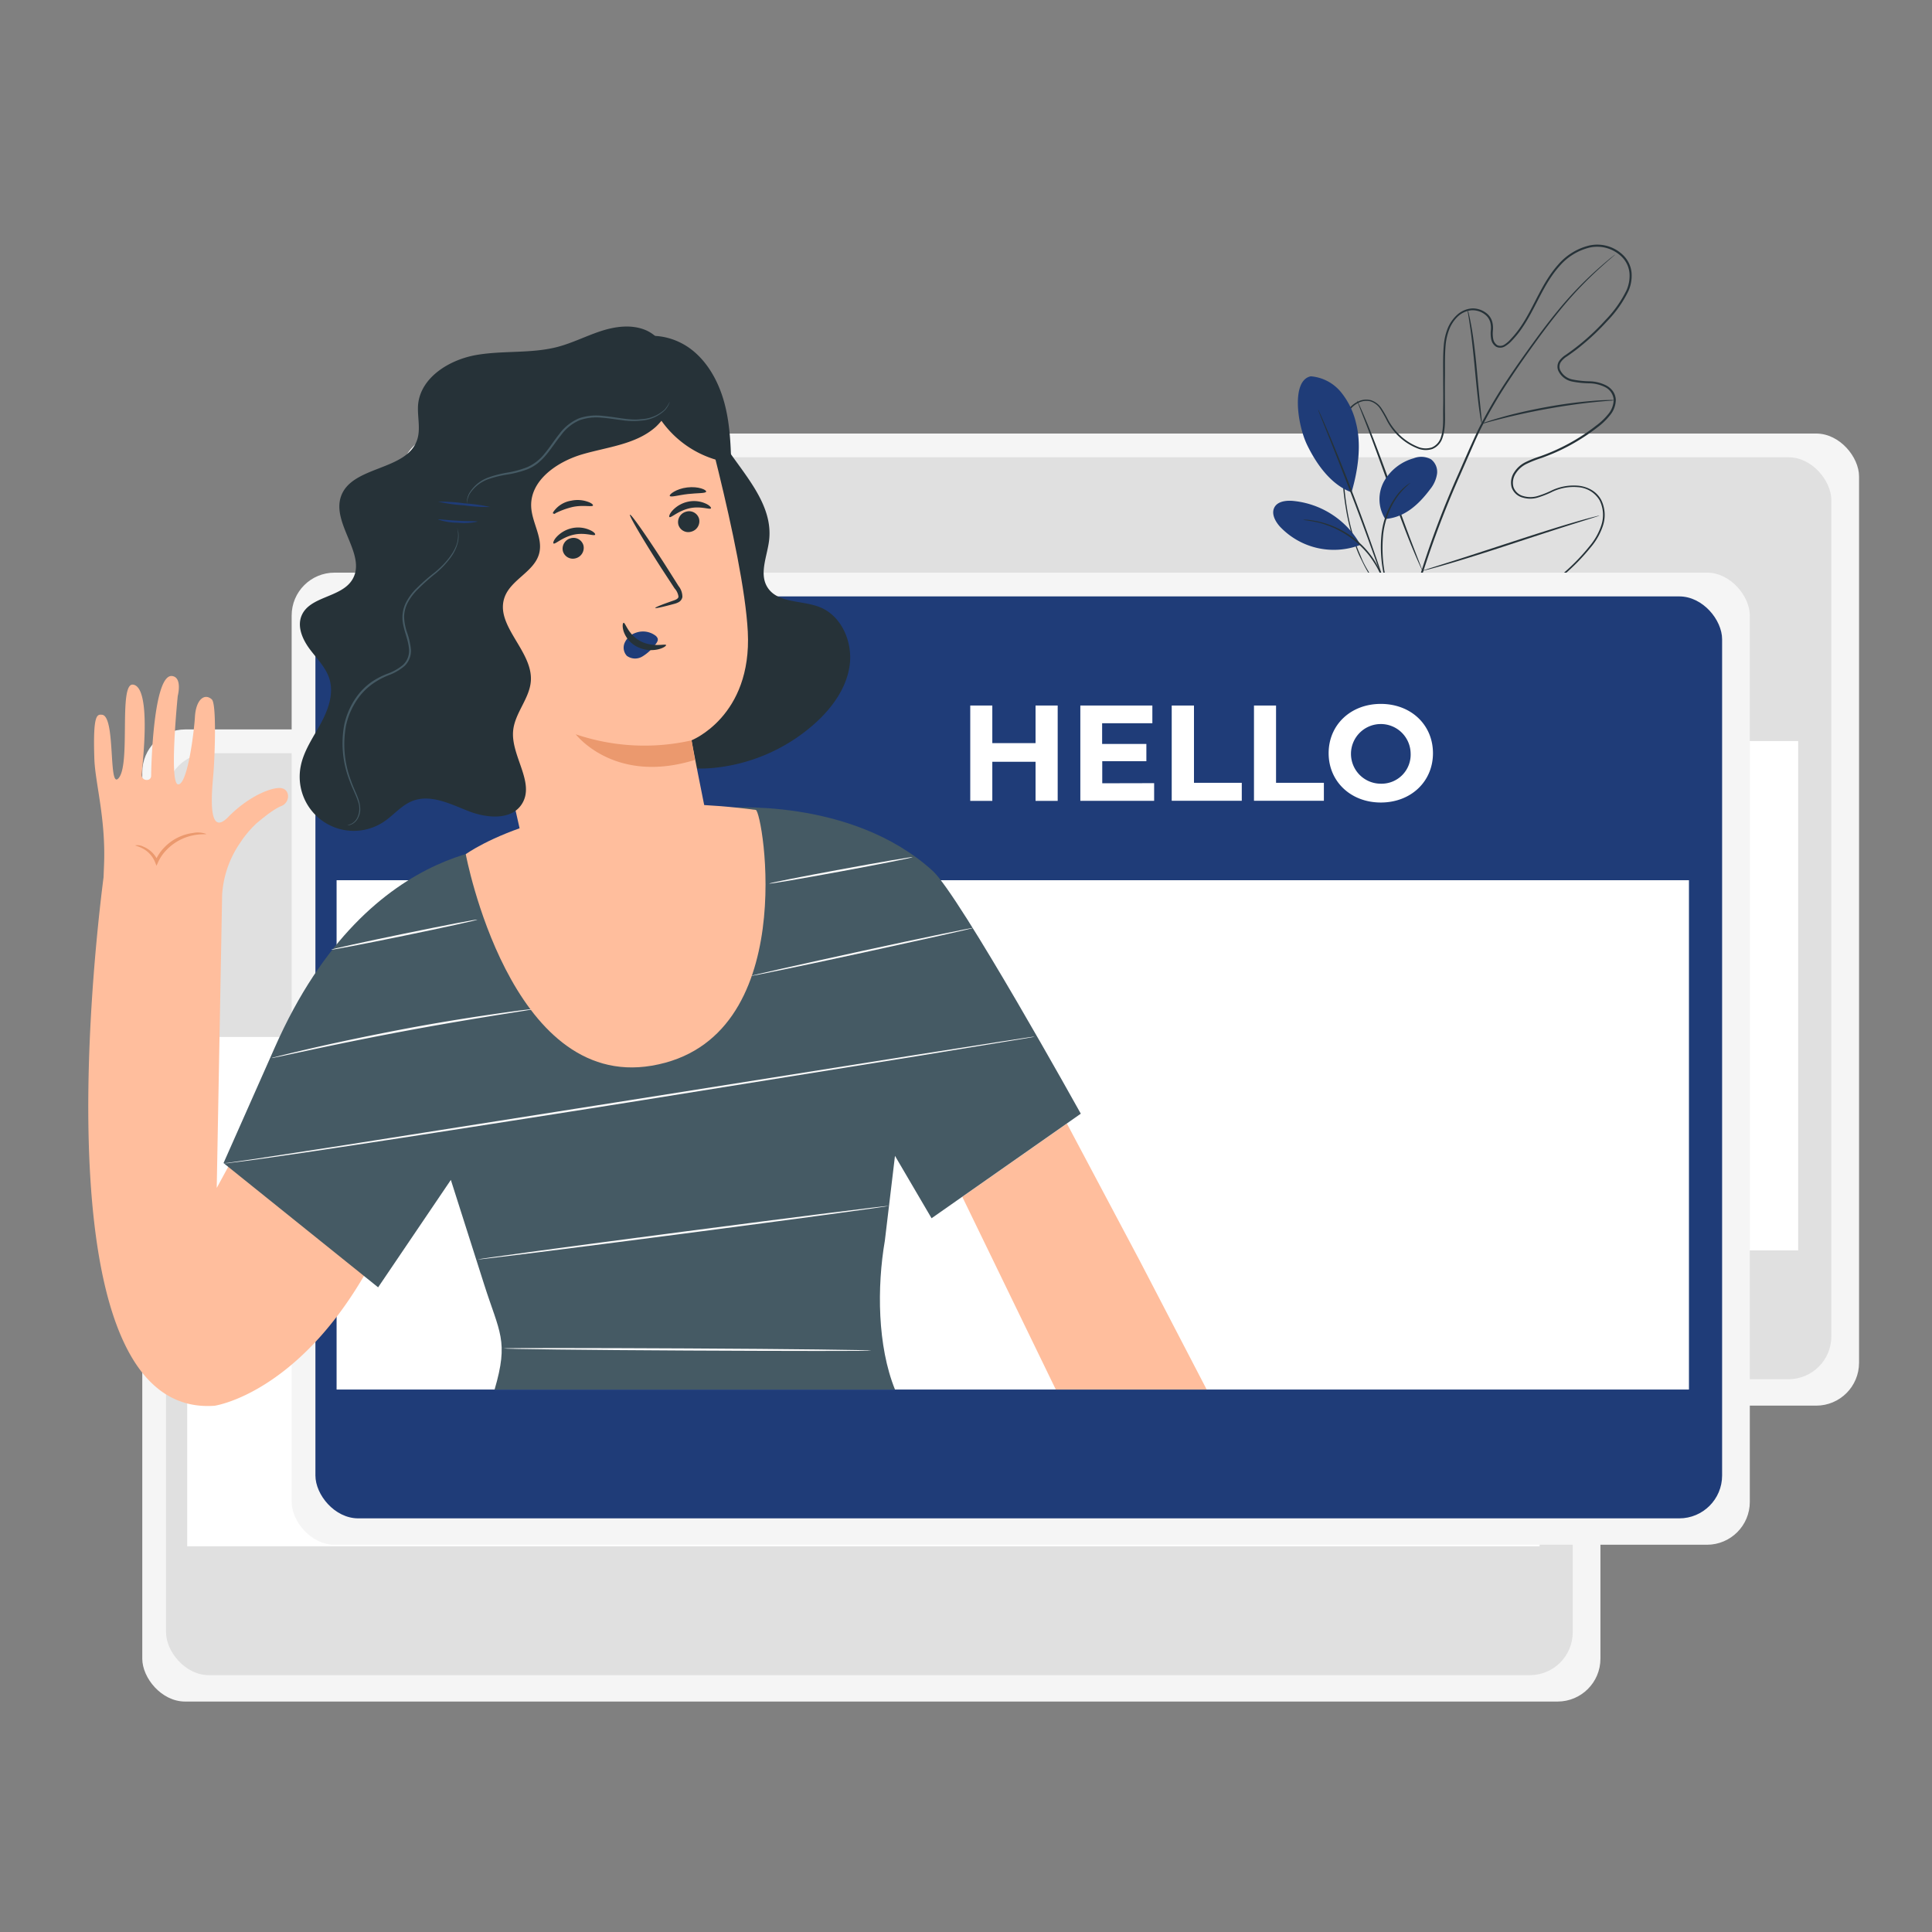 <svg xmlns="http://www.w3.org/2000/svg" viewBox="0 0 500 500"><rect x="0" y="0" width="500" height="500" fill="#808080" stroke="none"/><g id="freepik--background-complete--inject-7"><rect x="103.75" y="112.2" width="377.37" height="251.58" rx="11.09" style="fill:#f5f5f5"></rect><rect x="109.9" y="118.34" width="364.05" height="238.6" rx="11.09" style="fill:#e0e0e0"></rect><rect x="115.38" y="191.79" width="349.99" height="131.81" style="fill:#fff"></rect><rect x="36.82" y="188.78" width="377.37" height="251.58" rx="11.09" style="fill:#f5f5f5"></rect><rect x="42.97" y="194.93" width="364.05" height="238.6" rx="11.09" style="fill:#e0e0e0"></rect><rect x="48.45" y="268.37" width="349.99" height="131.81" style="fill:#fff"></rect></g><g id="freepik--Plant--inject-7"><path d="M363.45,158.4s.32.09.92.29,1.49.48,2.69.78a31.38,31.38,0,0,0,10.69.76,42.5,42.5,0,0,0,7.62-1.47,48,48,0,0,0,8.63-3.3,53.19,53.19,0,0,0,17.37-14.11,16.22,16.22,0,0,0,3.08-5.51,8.43,8.43,0,0,0-.49-6.38,7,7,0,0,0-5.59-3.38,12.76,12.76,0,0,0-6.93,1.34,25.67,25.67,0,0,1-3.5,1.36,6.81,6.81,0,0,1-3.85,0,4.11,4.11,0,0,1-2.88-2.64,4.81,4.81,0,0,1,.66-3.92,7.29,7.29,0,0,1,3-2.65,29.39,29.39,0,0,1,3.76-1.49,51.41,51.41,0,0,0,7.45-3.33,50.64,50.64,0,0,0,7-4.6,16.78,16.78,0,0,0,3.06-2.89,6,6,0,0,0,1.48-3.79,4,4,0,0,0-2.19-3.27,9.52,9.52,0,0,0-4.14-1,24.51,24.51,0,0,1-4.47-.47,5,5,0,0,1-3.57-2.86,2.72,2.72,0,0,1,.23-2.4,5.88,5.88,0,0,1,1.72-1.62q1.86-1.29,3.65-2.73a59.67,59.67,0,0,0,6.69-6.34,29.9,29.9,0,0,0,5.36-7.57,9.22,9.22,0,0,0,.81-4.5,6.79,6.79,0,0,0-1.87-4.12,9.07,9.07,0,0,0-8.5-2.51,14.9,14.9,0,0,0-7.73,4.78c-4.15,4.63-6.08,10.64-9.46,15.68a24.93,24.93,0,0,1-2.82,3.56,7.9,7.9,0,0,1-1.76,1.48,2.37,2.37,0,0,1-2.36.16,2.94,2.94,0,0,1-1.3-2,8.24,8.24,0,0,1-.09-2.26,6,6,0,0,0-.14-2.09,3.84,3.84,0,0,0-1.06-1.73,5.23,5.23,0,0,0-3.78-1.36,5.93,5.93,0,0,0-3.65,1.7A9.27,9.27,0,0,0,375,85.42a14.83,14.83,0,0,0-.88,4c-.24,2.73-.13,5.48-.17,8.17s0,5.37,0,8,.22,5.26-.65,7.77a4.57,4.57,0,0,1-2.61,2.84,5.54,5.54,0,0,1-3.79-.14,15,15,0,0,1-5.95-4.23,15.83,15.83,0,0,1-2-2.94,30.57,30.57,0,0,0-1.69-3,4.79,4.79,0,0,0-2.51-2,4.44,4.44,0,0,0-3.1.31,6.38,6.38,0,0,0-2.4,2,7.1,7.1,0,0,0-1.18,2.84,44.72,44.72,0,0,0-.36,6.09c-.08,2-.09,3.92-.06,5.81a73.49,73.49,0,0,0,.95,10.58,52.27,52.27,0,0,0,2.23,9c.42,1.36,1,2.59,1.49,3.8s1.08,2.29,1.68,3.29a34.28,34.28,0,0,0,6.66,8.4,12.89,12.89,0,0,0,1.23,1.06l.92.74.73.61s-.26-.18-.76-.57l-.94-.72a12.45,12.45,0,0,1-1.25-1,33.9,33.9,0,0,1-6.76-8.38c-.61-1-1.13-2.13-1.72-3.3s-1.09-2.44-1.51-3.81a51.62,51.62,0,0,1-2.28-9,72.44,72.44,0,0,1-1-10.63c0-1.89,0-3.83,0-5.83a44.64,44.64,0,0,1,.35-6.14,7.66,7.66,0,0,1,1.23-3,6.75,6.75,0,0,1,2.55-2.12,4.83,4.83,0,0,1,3.37-.34,5.21,5.21,0,0,1,2.73,2.13,32.48,32.48,0,0,1,1.72,3,15.38,15.38,0,0,0,2,2.86,14.73,14.73,0,0,0,5.77,4.1,5.21,5.21,0,0,0,3.5.13,4.12,4.12,0,0,0,2.34-2.58c.82-2.36.55-5,.61-7.62s0-5.29,0-8-.08-5.43.16-8.22a15.37,15.37,0,0,1,.91-4.14,9.72,9.72,0,0,1,2.36-3.59,6.44,6.44,0,0,1,4-1.83A5.74,5.74,0,0,1,385,81.31a4.25,4.25,0,0,1,1.2,2,6.62,6.62,0,0,1,.16,2.25,7.9,7.9,0,0,0,.08,2.13,2.47,2.47,0,0,0,1.05,1.64,1.89,1.89,0,0,0,1.87-.16A7.67,7.67,0,0,0,391,87.73a24.78,24.78,0,0,0,2.76-3.49c3.33-5,5.25-11,9.49-15.75a15.44,15.44,0,0,1,8-4.94,9.58,9.58,0,0,1,9,2.67,7.29,7.29,0,0,1,2,4.42,9.76,9.76,0,0,1-.85,4.75,30,30,0,0,1-5.46,7.72,61.61,61.61,0,0,1-6.75,6.39c-1.19,1-2.43,1.88-3.68,2.75a5.58,5.58,0,0,0-1.58,1.47,2.2,2.2,0,0,0-.18,2A4.52,4.52,0,0,0,407,98.22a24.36,24.36,0,0,0,4.38.46,10,10,0,0,1,4.36,1.1,5,5,0,0,1,1.71,1.51,4.22,4.22,0,0,1,.72,2.17,6.38,6.38,0,0,1-1.59,4.11,17,17,0,0,1-3.13,3,52.26,52.26,0,0,1-7.06,4.63,51.24,51.24,0,0,1-7.52,3.35,28.9,28.9,0,0,0-3.71,1.46,6.84,6.84,0,0,0-2.86,2.48,4.38,4.38,0,0,0-.62,3.55,3.68,3.68,0,0,0,2.58,2.35,6.43,6.43,0,0,0,3.61,0,24,24,0,0,0,3.44-1.33,13.33,13.33,0,0,1,7.15-1.36,8.53,8.53,0,0,1,3.42,1.09,6.64,6.64,0,0,1,2.47,2.52,8.8,8.8,0,0,1,.51,6.68,16.55,16.55,0,0,1-3.16,5.63,53.35,53.35,0,0,1-17.53,14.14,48.11,48.11,0,0,1-8.69,3.28,41.91,41.91,0,0,1-7.68,1.43,31.11,31.11,0,0,1-10.73-.86,25.32,25.32,0,0,1-2.68-.83C363.75,158.53,363.45,158.4,363.45,158.4Z" style="fill:#263238"></path><path d="M418,65.86s-.08.1-.26.26-.47.4-.8.7c-.71.61-1.75,1.51-3.06,2.71a100,100,0,0,0-10.31,10.93c-2,2.46-4.11,5.24-6.3,8.27s-4.5,6.3-6.81,9.82a118.93,118.93,0,0,0-6.7,11.36c-1.05,2-2,4.16-2.95,6.33s-1.92,4.38-2.9,6.61a245.44,245.44,0,0,0-9.76,25.63,118.92,118.92,0,0,0-4.66,21.89,87.11,87.11,0,0,0-.39,15.1c.12,1.78.24,3.16.36,4.1.05.44.08.8.11,1.06a3.17,3.17,0,0,1,0,.37,1.52,1.52,0,0,1-.08-.36c0-.26-.09-.62-.16-1.06-.15-.93-.3-2.31-.46-4.1a83.86,83.86,0,0,1,.24-15.14,117.08,117.08,0,0,1,4.58-22,238.36,238.36,0,0,1,9.74-25.7l2.9-6.61c1-2.16,1.91-4.31,3-6.35a120.71,120.71,0,0,1,6.75-11.4c2.33-3.52,4.66-6.77,6.86-9.8s4.33-5.81,6.36-8.26a94.7,94.7,0,0,1,10.46-10.84c1.33-1.18,2.39-2.06,3.11-2.65l.84-.66Z" style="fill:#263238"></path><path d="M383.46,109.67a5.78,5.78,0,0,1-.25-1.15c-.13-.74-.29-1.81-.47-3.15-.35-2.66-.71-6.36-1.1-10.43s-.79-7.77-1.19-10.42c-.19-1.32-.36-2.4-.48-3.14a5.74,5.74,0,0,1-.14-1.16,5.35,5.35,0,0,1,.33,1.13c.18.72.4,1.79.64,3.12.48,2.64.95,6.33,1.33,10.42s.7,7.66,1,10.44c.12,1.26.23,2.32.31,3.17A5.73,5.73,0,0,1,383.46,109.67Z" style="fill:#263238"></path><path d="M417.89,103.56a6.8,6.8,0,0,1-1.37.16c-.89.07-2.16.16-3.74.33-3.15.31-7.49.89-12.24,1.74s-9,1.82-12.1,2.61c-1.54.38-2.78.72-3.64.95a7.24,7.24,0,0,1-1.34.32,7,7,0,0,1,1.29-.51c.84-.28,2.07-.68,3.6-1.1,3-.88,7.33-1.9,12.1-2.76a121.42,121.42,0,0,1,12.3-1.6c1.58-.12,2.87-.17,3.76-.18A8.75,8.75,0,0,1,417.89,103.56Z" style="fill:#263238"></path><path d="M368.13,147.72a2.29,2.29,0,0,1-.23-.42c-.15-.34-.34-.75-.57-1.25-.5-1.09-1.18-2.68-2-4.66-1.63-3.95-3.69-9.48-5.89-15.61s-4.22-11.68-5.75-15.66l-1.84-4.71c-.2-.51-.36-.94-.49-1.29a1.4,1.4,0,0,1-.14-.46,2,2,0,0,1,.23.43c.16.33.35.74.58,1.24.49,1.09,1.17,2.68,2,4.66,1.62,4,3.69,9.48,5.89,15.62s4.21,11.67,5.75,15.65L367.5,146l.49,1.29A1.4,1.4,0,0,1,368.13,147.72Z" style="fill:#263238"></path><path d="M413.94,133.43l-.45.18-1.34.43-4.9,1.54c-4.14,1.3-9.84,3.16-16.14,5.23s-12,3.88-16.19,5.09c-2.08.61-3.77,1.09-4.95,1.39l-1.35.34a1.5,1.5,0,0,1-.49.09,1.83,1.83,0,0,1,.46-.18l1.33-.44,4.9-1.54c4.15-1.3,9.85-3.16,16.14-5.22s12-3.88,16.19-5.1c2.08-.61,3.78-1.08,5-1.39l1.36-.34A1.59,1.59,0,0,1,413.94,133.43Z" style="fill:#263238"></path><path d="M339.24,97.39a11.26,11.26,0,0,1,7.79,4.08,19.7,19.7,0,0,1,3.92,8.06c1.46,5.65.48,12.29-1.18,17.88-6.08-2.23-9.78-8.77-11.46-12.2-2.64-5.43-4.12-16.84.93-17.82" style="fill:#1F3C78"></path><path d="M358.49,134.31a9.59,9.59,0,0,1-.37-9.61,12.73,12.73,0,0,1,7.72-6.09,5.34,5.34,0,0,1,4.5.25,4.09,4.09,0,0,1,1.55,3.86,8.26,8.26,0,0,1-1.79,3.92c-3,4-6.63,7.3-11.61,7.67" style="fill:#1F3C78"></path><path d="M359,153.14a6.55,6.55,0,0,1-.27-1.17c-.15-.84-.35-1.92-.59-3.22a33.61,33.61,0,0,1-.58-10.78,20.49,20.49,0,0,1,4.09-10,13.49,13.49,0,0,1,2.33-2.32,8.59,8.59,0,0,1,.73-.52A1.07,1.07,0,0,1,365,125a22.39,22.39,0,0,0-3.1,3.17A21.23,21.23,0,0,0,358,138a36.15,36.15,0,0,0,.45,10.68c.21,1.36.37,2.47.47,3.23A6.67,6.67,0,0,1,359,153.14Z" style="fill:#263238"></path><path d="M341.14,106a2.81,2.81,0,0,1,.24.46c.16.35.36.8.62,1.36.52,1.19,1.27,2.92,2.17,5.06,1.8,4.28,4.2,10.23,6.71,16.86s4.64,12.69,6.12,17.09c.74,2.2,1.33,4,1.72,5.23l.43,1.43a2.59,2.59,0,0,1,.13.51,3.81,3.81,0,0,1-.21-.48c-.13-.37-.3-.83-.51-1.41-.45-1.27-1.08-3-1.84-5.18-1.56-4.38-3.73-10.41-6.24-17s-4.86-12.59-6.59-16.9c-.85-2.12-1.54-3.85-2.05-5.1l-.54-1.4A2,2,0,0,1,341.14,106Z" style="fill:#263238"></path><path d="M351.87,140.63a22.45,22.45,0,0,0-17.3-11c-1.81-.15-4,.14-4.79,1.75s.24,3.54,1.45,4.89a19.15,19.15,0,0,0,20.7,4.8" style="fill:#1F3C78"></path><path d="M337.27,134.52a5.67,5.67,0,0,1,1.13,0,11.25,11.25,0,0,1,1.31.17c.51.1,1.1.16,1.73.34a21.07,21.07,0,0,1,2.05.58,22.35,22.35,0,0,1,2.28.9,23,23,0,0,1,8.76,6.88,20.93,20.93,0,0,1,1.39,2,19.93,19.93,0,0,1,1,1.87,16.8,16.8,0,0,1,.7,1.61,9.59,9.59,0,0,1,.44,1.25,5.31,5.31,0,0,1,.28,1.1c-.09,0-.51-1.53-1.69-3.83a20,20,0,0,0-1.06-1.81,22,22,0,0,0-1.4-2,25.24,25.24,0,0,0-3.91-3.89,26,26,0,0,0-4.7-2.88,21.1,21.1,0,0,0-2.24-.91,18.11,18.11,0,0,0-2-.63C338.87,134.71,337.26,134.61,337.27,134.52Z" style="fill:#263238"></path></g><g id="freepik--Card--inject-7"><rect x="75.48" y="148.2" width="377.37" height="251.58" rx="11.09" style="fill:#f5f5f5"></rect><rect x="81.63" y="154.35" width="364.05" height="238.6" rx="11.09" style="fill:#1F3C78"></rect><rect x="87.11" y="227.8" width="349.99" height="131.81" style="fill:#fff"></rect><path d="M273.73,182.59v24.67H268V197.15H256.81v10.11H251.1V182.59h5.71v9.73H268v-9.73Z" style="fill:#fff"></path><path d="M298.69,202.68v4.58h-19.1V182.59h18.64v4.58h-13v5.36h11.45V197H285.26v5.71Z" style="fill:#fff"></path><path d="M303.24,182.59H309v20h12.37v4.65H303.24Z" style="fill:#fff"></path><path d="M324.53,182.59h5.71v20h12.38v4.65H324.53Z" style="fill:#fff"></path><path d="M343.85,194.93c0-7.34,5.71-12.76,13.5-12.76s13.5,5.39,13.5,12.76-5.74,12.76-13.5,12.76S343.85,202.26,343.85,194.93Zm21.22,0a7.72,7.72,0,1,0-7.72,7.89A7.53,7.53,0,0,0,365.07,194.93Z" style="fill:#fff"></path></g><g id="freepik--Character--inject-7"><path d="M73.09,276.16l-17,31.28,1.4-75.95a26.61,26.61,0,0,1,4.71-13.44,27.79,27.79,0,0,1,4.09-4.89c2-1.69,4.67-3.83,6.5-4.55,2.27-.9,2.34-4.05.23-4.6s-8.43,1.77-13.93,7.41-4.26-6.55-3.88-11,.89-18.25-.39-19.41c-1.87-1.71-4.1,0-4.37,4.48s-2,17.75-4.37,17.5S46,180.12,46,180.12s1.26-4.78-1.43-5.16c-4.86-.69-5.45,23.49-5.45,25.8,0,1.6-2.55,1.42-2.46-.3s2.74-22.54-2.2-23.28c-3.79-.57-.67,19.89-3.61,24s-.78-15.8-4.43-16.2c-1.35-.15-2.39-.07-2,11.47.22,6.21,3,15.49,2.5,27.47l-.12,3.1h0C23.93,249.43,11,367,55.51,363.81c0,0,33.77-4.69,52.54-66.15Z" style="fill:#ffbe9d"></path><path d="M35,218.77c0,.11.75.2,1.86.78a7,7,0,0,1,3.29,3.62l.35.89.39-.87a11.18,11.18,0,0,1,2.31-3.33,13.16,13.16,0,0,1,6.86-3.69c2-.41,3.3-.18,3.32-.34a6.26,6.26,0,0,0-3.42-.26,12.56,12.56,0,0,0-7.38,3.69,11.57,11.57,0,0,0-2.42,3.61h.74a7,7,0,0,0-3.83-3.77A3.36,3.36,0,0,0,35,218.77Z" style="fill:#eb996e"></path><polyline points="276.11 290.77 295.02 326.39 312.29 359.61 273.24 359.61 249.04 309.74" style="fill:#ffbe9d"></polyline><path d="M128,359.61c3.72-12.67,1.28-14.67-2.72-27.25l-8.6-27-18.82,27.8h0L57.85,301h0l13.27-29.93c24.79-56.18,65-52.19,65-52.19l51.24-9.78s32.78-3,54,16.26c6.92,6.28,38.35,62.86,38.35,62.86l-38.62,27.06-9.47-16.15L229,321.08c-2.06,12-1.93,27.27,2.62,38.53" style="fill:#455a64"></path><path d="M123.54,238c0,.14-8.43,2-18.88,4.15s-19,3.78-19,3.64,8.42-2,18.88-4.15S123.51,237.84,123.54,238Z" style="fill:#fafafa"></path><path d="M236.21,221.82c0,.15-8.27,1.8-18.54,3.69s-18.61,3.32-18.64,3.17,8.28-1.79,18.55-3.68S236.19,221.68,236.21,221.82Z" style="fill:#fafafa"></path><path d="M252,240.11c0,.14-12.87,3-28.81,6.47s-28.88,6.1-28.91,6,12.86-3,28.8-6.47S251.93,240,252,240.11Z" style="fill:#fafafa"></path><path d="M267.79,268.3l-.54.11-1.58.28-6.11,1-22.47,3.68-74.18,11.9c-29,4.59-55.23,8.68-74.25,11.54-9.5,1.44-17.2,2.56-22.53,3.3-2.66.36-4.73.63-6.14.78a6.79,6.79,0,0,1-2.14.12,12.32,12.32,0,0,0,2.13-.22l6.12-.88,22.51-3.46,74.22-11.7L237,273l22.5-3.52,6.12-.93,1.6-.23Z" style="fill:#fafafa"></path><path d="M230.06,312.08c0,.14-23.82,3.37-53.23,7.2s-53.27,6.82-53.29,6.68,23.81-3.36,53.23-7.2S230,311.94,230.06,312.08Z" style="fill:#fafafa"></path><path d="M225.51,349.52c0,.15-21.32.13-47.6,0s-47.61-.4-47.61-.55,21.31-.13,47.61,0S225.51,349.38,225.51,349.52Z" style="fill:#fafafa"></path><path d="M138.19,261.14a3.47,3.47,0,0,1-.69.15l-2,.33-7.3,1.16c-6.17,1-14.68,2.41-24,4.16s-17.82,3.5-23.93,4.81L73,273.3l-2,.41a3.21,3.21,0,0,1-.7.11,3.51,3.51,0,0,1,.67-.21L73,273.1c1.7-.42,4.16-1,7.2-1.71,6.09-1.41,14.53-3.21,23.91-5s17.9-3.11,24.08-4c3.1-.45,5.6-.79,7.34-1l2-.23A3.32,3.32,0,0,1,138.19,261.14Z" style="fill:#fafafa"></path><path d="M182.18,99.77c-1.23,14.82,18.63,25.34,16.86,40.1-.49,4.1-2.62,8.56-.45,12.08,2.6,4.23,8.93,3.34,13.55,5.17,5.69,2.25,8.6,9.1,7.74,15.15s-4.78,11.28-9.39,15.31a46,46,0,0,1-26,11.17c-4.46.4-9.12.08-13.1-2s-7.13-6.09-7.15-10.57" style="fill:#263238"></path><path d="M184.14,217.6c-2.64-12.65-5.19-26-5.19-26s15.71-6.16,14.58-28.11c-1.07-20.94-14.32-67-14.32-67h0c-25.45-4.59-51.86,7.65-64.6,30h0l23.13,102.34c2.68,11.88,15,19,27.73,16.07h0C178.3,241.84,186.65,229.65,184.14,217.6Z" style="fill:#ffbe9d"></path><path d="M180.93,134.3a2.79,2.79,0,0,1-2.05,3.3,2.66,2.66,0,0,1-3.33-1.86,2.79,2.79,0,0,1,2-3.31A2.67,2.67,0,0,1,180.93,134.3Z" style="fill:#263238"></path><path d="M184,131.55c-.26.43-2.65-.66-5.58,0s-4.77,2.55-5.16,2.26c-.19-.13,0-.84.81-1.72a7.61,7.61,0,0,1,4-2.25,7.32,7.32,0,0,1,4.53.47C183.66,130.78,184.1,131.36,184,131.55Z" style="fill:#263238"></path><path d="M151,141.17a2.79,2.79,0,0,1-2,3.31,2.67,2.67,0,0,1-3.33-1.87,2.78,2.78,0,0,1,2-3.3A2.66,2.66,0,0,1,151,141.17Z" style="fill:#263238"></path><path d="M154,138.39c-.26.42-2.65-.67-5.58,0s-4.76,2.55-5.16,2.26c-.19-.12,0-.84.81-1.72a7.72,7.72,0,0,1,4-2.25,7.41,7.41,0,0,1,4.54.47C153.71,137.62,154.16,138.19,154,138.39Z" style="fill:#263238"></path><path d="M169.58,157.34c-.05-.17,1.71-.87,4.58-1.87.73-.24,1.41-.53,1.43-1.07a3.94,3.94,0,0,0-1-2.11l-3.42-5.23c-4.8-7.47-8.44-13.67-8.13-13.86s4.43,5.71,9.22,13.17l3.34,5.28a4.49,4.49,0,0,1,1,2.86,1.91,1.91,0,0,1-1,1.35,5.19,5.19,0,0,1-1.23.45C171.47,157.1,169.63,157.5,169.58,157.34Z" style="fill:#263238"></path><path d="M179,191.6a55.27,55.27,0,0,1-30-1.57s10,13.13,30.83,6.64Z" style="fill:#eb996e"></path><path d="M169.84,164.66a5.39,5.39,0,0,0-5.15-.95,4.87,4.87,0,0,0-2.95,2.49,3.11,3.11,0,0,0,.5,3.54,3.62,3.62,0,0,0,4,.16,11.39,11.39,0,0,0,3.28-3,3.36,3.36,0,0,0,.65-1,1,1,0,0,0-.24-1.1" style="fill:#1F3C78"></path><path d="M161.38,161.19c.48-.13,1.16,3.05,4.36,4.74s6.51.61,6.63,1c.09.19-.62.78-2.05,1.12a8.07,8.07,0,0,1-5.5-.7,7,7,0,0,1-3.44-4C161,162.08,161.16,161.22,161.38,161.19Z" style="fill:#263238"></path><path d="M127.38,148.2a12.9,12.9,0,0,0-6.75,1.89,9,9,0,0,0-4,5.6,9.42,9.42,0,0,0,1.38,6.8,15.93,15.93,0,0,0,5.08,4.89,10.76,10.76,0,0,0,4.7,1.86,5.16,5.16,0,0,0,4.58-1.73" style="fill:#ffbe9d"></path><path d="M129,162.24c.28,0-.42,1.61-2.61,1.49a4.52,4.52,0,0,1-3-1.7,10.27,10.27,0,0,1-1.93-3.53,6.05,6.05,0,0,1,.11-4.2,4,4,0,0,1,2.61-2.39c2.13-.5,3.1.84,2.87.93s-1.13-.38-2.45.25-2.22,2.66-1.44,4.89,2.1,4.23,3.46,4.5S128.86,162.08,129,162.24Z" style="fill:#eb996e"></path><path d="M173,91.8a15.78,15.78,0,0,1-3.24,18.63c-5.08,4.57-12.44,5.22-19,7.13s-13.59,6.74-13.29,13.57c.18,4.14,3.12,8.12,2.06,12.12-1.23,4.69-7.22,6.69-8.91,11.23-2.71,7.3,7.21,13.87,6.77,21.64-.26,4.61-4.16,8.37-4.59,13-.62,6.54,5.8,13.49,2.23,19-2.74,4.24-9.12,3.63-13.8,1.79s-9.8-4.46-14.49-2.62c-2.82,1.1-4.81,3.62-7.32,5.32a14,14,0,0,1-21.61-14.23c.76-4,3.18-7.43,5.13-11s3.5-7.74,2.33-11.63c-.91-3-3.25-5.26-5.11-7.76s-3.31-5.79-2.11-8.66c2.1-5.05,10.15-4.61,13.07-9.23,4-6.35-5.28-14.43-2.9-21.55,2.7-8.06,17-6.62,19.72-14.68,1-2.93,0-6.16.27-9.24.71-7,8.1-11.55,15.07-12.76s14.25-.31,21.09-2.11c3.74-1,7.24-2.77,10.92-4s7.76-1.84,11.4-.49,6.55,5.16,5.82,9" style="fill:#263238"></path><path d="M169.85,106.82a26.5,26.5,0,0,0,19.38,13c-.13-5.36-.41-10.76-1.86-15.91S183.2,93.77,179,90.5s-10.14-4.63-15.12-2.68" style="fill:#263238"></path><path d="M195.6,209.61c1.81.24,11.93,59.6-26.92,66.19-36.77,6.25-48.14-54.74-48.14-54.74S145.31,202.89,195.6,209.61Z" style="fill:#ffbe9d"></path><path d="M173.34,128.34c.23.43,2.23-.21,4.72-.49s4.57-.14,4.69-.61-2-1.43-4.89-1.09S173.11,128,173.34,128.34Z" style="fill:#263238"></path><path d="M143.65,132.94c.09-.08.08-.25,0-.52l0,.45a20.42,20.42,0,0,1,4.52-1.66c2.76-.6,5.1.06,5.29-.39.08-.21-.42-.68-1.44-1a7.84,7.84,0,0,0-4.19-.24,6.86,6.86,0,0,0-4.6,2.87l-.18.36.15.08C143.4,133,143.57,133,143.65,132.94Z" style="fill:#263238"></path><path d="M126.87,131.21a45,45,0,0,1-6.78-.43,42.89,42.89,0,0,1-6.72-.95,45.06,45.06,0,0,1,6.78.43A44.89,44.89,0,0,1,126.87,131.21Z" style="fill:#1F3C78"></path><path d="M123.57,135a16.12,16.12,0,0,1-5.13.28,16.08,16.08,0,0,1-5.06-.83c0-.14,2.29.16,5.09.31S123.56,134.84,123.57,135Z" style="fill:#1F3C78"></path><path d="M173.33,103.91a2.58,2.58,0,0,1-.2.62,5.71,5.71,0,0,1-1,1.58,9.69,9.69,0,0,1-6.2,2.74,18.58,18.58,0,0,1-4.75-.08c-1.69-.21-3.48-.52-5.36-.66a13.25,13.25,0,0,0-5.79.63,11.66,11.66,0,0,0-4.84,3.89c-1.37,1.7-2.52,3.52-3.87,5.13a16.24,16.24,0,0,1-2.21,2.18,11.41,11.41,0,0,1-2.58,1.5,26.75,26.75,0,0,1-5.28,1.37,28.14,28.14,0,0,0-4.55,1.09,9.49,9.49,0,0,0-5.19,4,6.52,6.52,0,0,0-.67,2.36,2.48,2.48,0,0,1,0-.65,5.37,5.37,0,0,1,.51-1.8,9.51,9.51,0,0,1,5.24-4.31,28.32,28.32,0,0,1,4.6-1.17,25.83,25.83,0,0,0,5.17-1.39,11.74,11.74,0,0,0,4.59-3.56c1.32-1.57,2.46-3.4,3.85-5.13a12.26,12.26,0,0,1,5.07-4,13.72,13.72,0,0,1,6-.63c3.83.34,7.18,1.25,10,.86A9.63,9.63,0,0,0,172,106,8,8,0,0,0,173.33,103.91Z" style="fill:#455a64"></path><path d="M89.88,213.52a7,7,0,0,0,.89-.25,3.51,3.51,0,0,0,1.78-1.85,5.41,5.41,0,0,0,.08-4.07c-.48-1.56-1.41-3.22-2.12-5.2a26.56,26.56,0,0,1-1.43-14.53,19.43,19.43,0,0,1,3.66-7.89,16.77,16.77,0,0,1,3.36-3.2,19.88,19.88,0,0,1,4.22-2.19,13.2,13.2,0,0,0,4-2.28,5,5,0,0,0,1.54-3.93c-.17-2.91-1.76-5.58-1.71-8.46a8.73,8.73,0,0,1,1.06-4,14.7,14.7,0,0,1,2.28-3.1,51.86,51.86,0,0,1,5.14-4.53c3.2-2.64,5.19-5.51,5.72-7.77a7.86,7.86,0,0,0,0-3.56.74.74,0,0,1,.08.23c0,.15.11.38.17.68a7,7,0,0,1-.09,2.7,10.91,10.91,0,0,1-1.81,3.87,23.15,23.15,0,0,1-3.86,4.13,53.72,53.72,0,0,0-5.06,4.54,14.54,14.54,0,0,0-2.2,3,8.34,8.34,0,0,0-1,3.76,13.91,13.91,0,0,0,.77,4.08,19.1,19.1,0,0,1,1,4.36,5.48,5.48,0,0,1-1.69,4.33,13.54,13.54,0,0,1-4.15,2.38A19.87,19.87,0,0,0,96.4,177a16.29,16.29,0,0,0-3.26,3.1,19,19,0,0,0-3.59,7.67,26.56,26.56,0,0,0,1.3,14.3c.68,2,1.59,3.63,2.06,5.25a7.49,7.49,0,0,1,.32,2.32,4.89,4.89,0,0,1-.49,1.92,3.59,3.59,0,0,1-1.93,1.86A2,2,0,0,1,89.88,213.52Z" style="fill:#455a64"></path></g></svg>